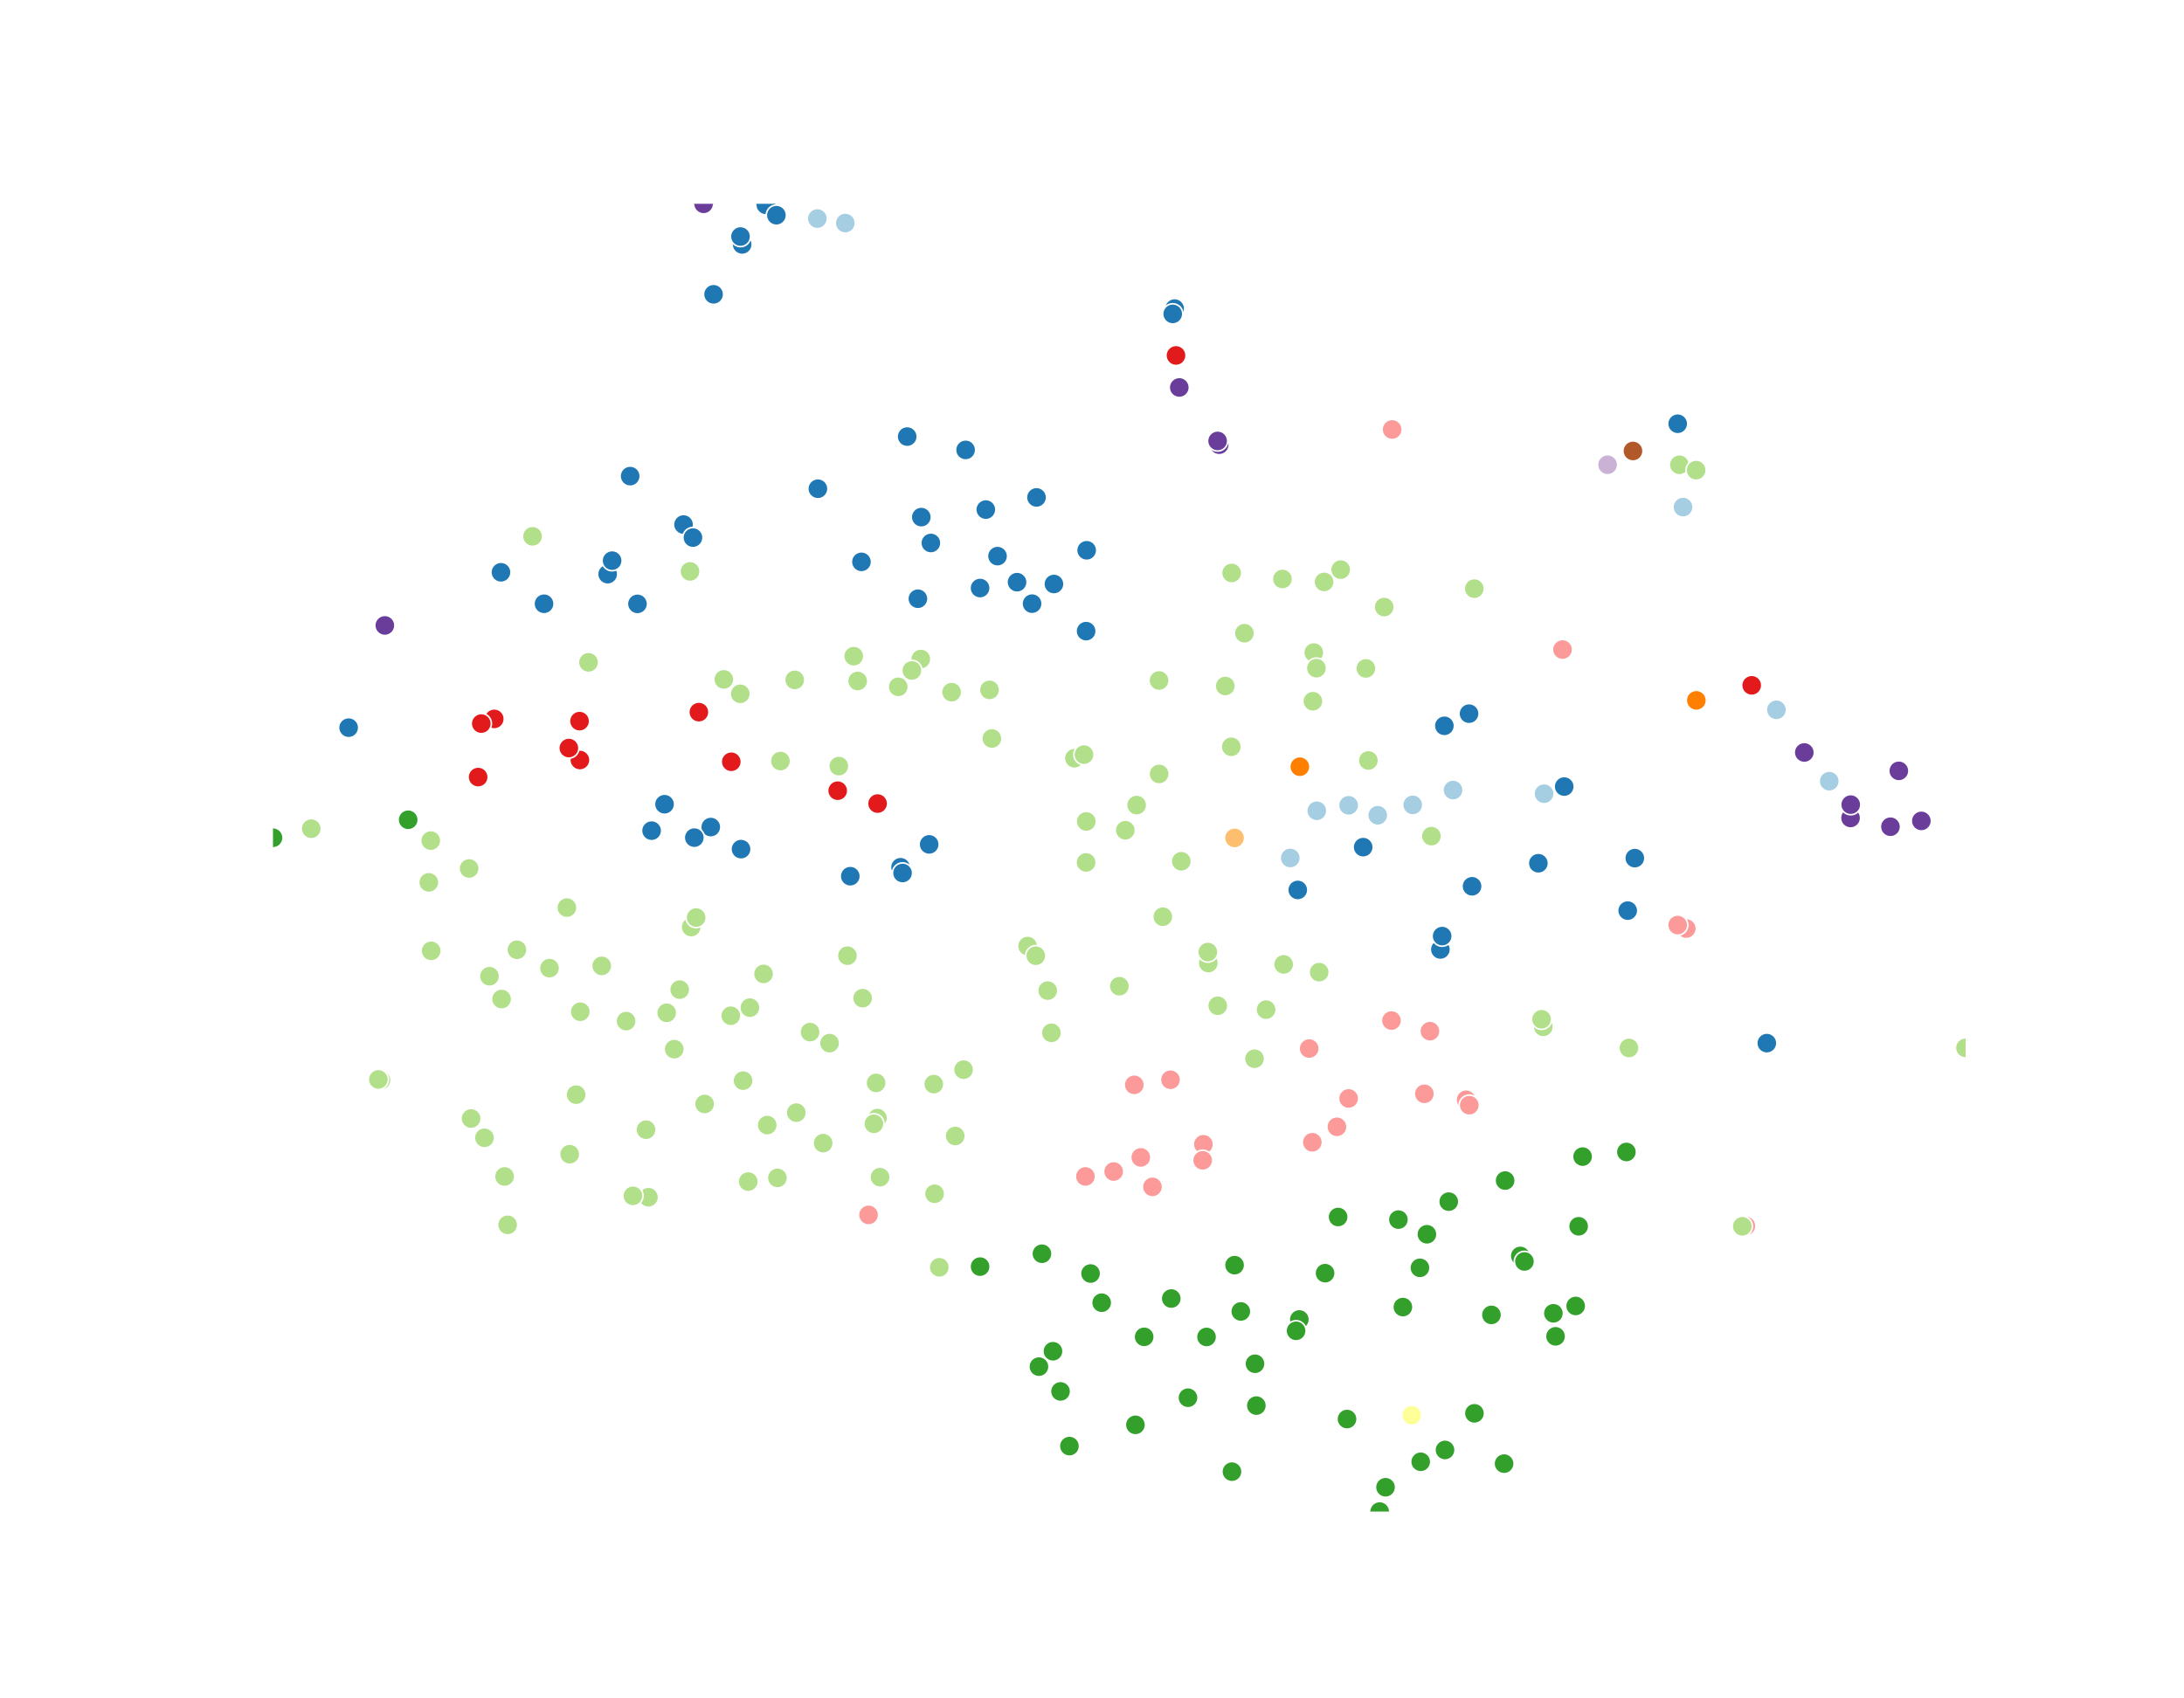 <?xml version="1.0" encoding="utf-8" standalone="no"?>
<!DOCTYPE svg PUBLIC "-//W3C//DTD SVG 1.1//EN"
  "http://www.w3.org/Graphics/SVG/1.1/DTD/svg11.dtd">
<svg xmlns:xlink="http://www.w3.org/1999/xlink" width="648pt" height="504pt" viewBox="0 0 648 504" xmlns="http://www.w3.org/2000/svg" version="1.1">
 <defs>
  <style type="text/css">*{stroke-linejoin: round; stroke-linecap: butt}</style>
 </defs>
 <g id="figure_1">
  <g id="patch_1">
   <path d="M 0 504 
L 648 504 
L 648 0 
L 0 0 
z
" style="fill: #ffffff"/>
  </g>
  <g id="axes_1">
   <g id="PathCollection_1">
    <defs>
     <path id="C0_0_173052b17f" d="M 0 3 
C 0.796 3 1.559 2.684 2.121 2.121 
C 2.684 1.559 3 0.796 3 -0 
C 3 -0.796 2.684 -1.559 2.121 -2.121 
C 1.559 -2.684 0.796 -3 0 -3 
C -0.796 -3 -1.559 -2.684 -2.121 -2.121 
C -2.684 -1.559 -3 -0.796 -3 0 
C -3 0.796 -2.684 1.559 -2.121 2.121 
C -1.559 2.684 -0.796 3 0 3 
z
"/>
    </defs>
    <g clip-path="url(#p9822d8d3c9)">
     <use xlink:href="#C0_0_173052b17f" x="400.143" y="238.973" style="fill: #a6cee3; stroke: #ffffff; stroke-width: 0.48"/>
    </g>
    <g clip-path="url(#p9822d8d3c9)">
     <use xlink:href="#C0_0_173052b17f" x="210.887" y="245.43" style="fill: #1f78b4; stroke: #ffffff; stroke-width: 0.48"/>
    </g>
    <g clip-path="url(#p9822d8d3c9)">
     <use xlink:href="#C0_0_173052b17f" x="390.701" y="240.602" style="fill: #a6cee3; stroke: #ffffff; stroke-width: 0.48"/>
    </g>
    <g clip-path="url(#p9822d8d3c9)">
     <use xlink:href="#C0_0_173052b17f" x="322.253" y="187.289" style="fill: #1f78b4; stroke: #ffffff; stroke-width: 0.48"/>
    </g>
    <g clip-path="url(#p9822d8d3c9)">
     <use xlink:href="#C0_0_173052b17f" x="408.784" y="241.93" style="fill: #a6cee3; stroke: #ffffff; stroke-width: 0.48"/>
    </g>
    <g clip-path="url(#p9822d8d3c9)">
     <use xlink:href="#C0_0_173052b17f" x="206.009" y="248.569" style="fill: #1f78b4; stroke: #ffffff; stroke-width: 0.48"/>
    </g>
    <g clip-path="url(#p9822d8d3c9)">
     <use xlink:href="#C0_0_173052b17f" x="267.197" y="257.361" style="fill: #1f78b4; stroke: #ffffff; stroke-width: 0.48"/>
    </g>
    <g clip-path="url(#p9822d8d3c9)">
     <use xlink:href="#C0_0_173052b17f" x="197.172" y="238.654" style="fill: #1f78b4; stroke: #ffffff; stroke-width: 0.48"/>
    </g>
    <g clip-path="url(#p9822d8d3c9)">
     <use xlink:href="#C0_0_173052b17f" x="363.543" y="203.573" style="fill: #b2df8a; stroke: #ffffff; stroke-width: 0.48"/>
    </g>
    <g clip-path="url(#p9822d8d3c9)">
     <use xlink:href="#C0_0_173052b17f" x="358.512" y="285.789" style="fill: #b2df8a; stroke: #ffffff; stroke-width: 0.48"/>
    </g>
    <g clip-path="url(#p9822d8d3c9)">
     <use xlink:href="#C0_0_173052b17f" x="226.55" y="289.007" style="fill: #b2df8a; stroke: #ffffff; stroke-width: 0.48"/>
    </g>
    <g clip-path="url(#p9822d8d3c9)">
     <use xlink:href="#C0_0_173052b17f" x="437.467" y="419.406" style="fill: #33a02c; stroke: #ffffff; stroke-width: 0.48"/>
    </g>
    <g clip-path="url(#p9822d8d3c9)">
     <use xlink:href="#C0_0_173052b17f" x="204.729" y="169.566" style="fill: #b2df8a; stroke: #ffffff; stroke-width: 0.48"/>
    </g>
    <g clip-path="url(#p9822d8d3c9)">
     <use xlink:href="#C0_0_173052b17f" x="267.789" y="259.064" style="fill: #1f78b4; stroke: #ffffff; stroke-width: 0.48"/>
    </g>
    <g clip-path="url(#p9822d8d3c9)">
     <use xlink:href="#C0_0_173052b17f" x="347.287" y="320.419" style="fill: #fb9a99; stroke: #ffffff; stroke-width: 0.48"/>
    </g>
    <g clip-path="url(#p9822d8d3c9)">
     <use xlink:href="#C0_0_173052b17f" x="222.493" y="299.023" style="fill: #b2df8a; stroke: #ffffff; stroke-width: 0.48"/>
    </g>
    <g clip-path="url(#p9822d8d3c9)">
     <use xlink:href="#C0_0_173052b17f" x="336.549" y="321.929" style="fill: #fb9a99; stroke: #ffffff; stroke-width: 0.48"/>
    </g>
    <g clip-path="url(#p9822d8d3c9)">
     <use xlink:href="#C0_0_173052b17f" x="209.068" y="327.605" style="fill: #b2df8a; stroke: #ffffff; stroke-width: 0.48"/>
    </g>
    <g clip-path="url(#p9822d8d3c9)">
     <use xlink:href="#C0_0_173052b17f" x="404.457" y="251.392" style="fill: #1f78b4; stroke: #ffffff; stroke-width: 0.48"/>
    </g>
    <g clip-path="url(#p9822d8d3c9)">
     <use xlink:href="#C0_0_173052b17f" x="397.022" y="361.149" style="fill: #33a02c; stroke: #ffffff; stroke-width: 0.48"/>
    </g>
    <g clip-path="url(#p9822d8d3c9)">
     <use xlink:href="#C0_0_173052b17f" x="412.853" y="302.853" style="fill: #fb9a99; stroke: #ffffff; stroke-width: 0.48"/>
    </g>
    <g clip-path="url(#p9822d8d3c9)">
     <use xlink:href="#C0_0_173052b17f" x="252.282" y="260.012" style="fill: #1f78b4; stroke: #ffffff; stroke-width: 0.48"/>
    </g>
    <g clip-path="url(#p9822d8d3c9)">
     <use xlink:href="#C0_0_173052b17f" x="260.384" y="238.461" style="fill: #e31a1c; stroke: #ffffff; stroke-width: 0.48"/>
    </g>
    <g clip-path="url(#p9822d8d3c9)">
     <use xlink:href="#C0_0_173052b17f" x="336.886" y="422.822" style="fill: #33a02c; stroke: #ffffff; stroke-width: 0.48"/>
    </g>
    <g clip-path="url(#p9822d8d3c9)">
     <use xlink:href="#C0_0_173052b17f" x="498.278" y="137.926" style="fill: #b2df8a; stroke: #ffffff; stroke-width: 0.48"/>
    </g>
    <g clip-path="url(#p9822d8d3c9)">
     <use xlink:href="#C0_0_173052b17f" x="172.177" y="300.234" style="fill: #b2df8a; stroke: #ffffff; stroke-width: 0.48"/>
    </g>
    <g clip-path="url(#p9822d8d3c9)">
     <use xlink:href="#C0_0_173052b17f" x="347.519" y="385.338" style="fill: #33a02c; stroke: #ffffff; stroke-width: 0.48"/>
    </g>
    <g clip-path="url(#p9822d8d3c9)">
     <use xlink:href="#C0_0_173052b17f" x="205.075" y="275.104" style="fill: #b2df8a; stroke: #ffffff; stroke-width: 0.48"/>
    </g>
    <g clip-path="url(#p9822d8d3c9)">
     <use xlink:href="#C0_0_173052b17f" x="255.953" y="296.206" style="fill: #b2df8a; stroke: #ffffff; stroke-width: 0.48"/>
    </g>
    <g clip-path="url(#p9822d8d3c9)">
     <use xlink:href="#C0_0_173052b17f" x="405.255" y="198.353" style="fill: #b2df8a; stroke: #ffffff; stroke-width: 0.48"/>
    </g>
    <g clip-path="url(#p9822d8d3c9)">
     <use xlink:href="#C0_0_173052b17f" x="365.329" y="221.616" style="fill: #b2df8a; stroke: #ffffff; stroke-width: 0.48"/>
    </g>
    <g clip-path="url(#p9822d8d3c9)">
     <use xlink:href="#C0_0_173052b17f" x="428.552" y="215.384" style="fill: #1f78b4; stroke: #ffffff; stroke-width: 0.48"/>
    </g>
    <g clip-path="url(#p9822d8d3c9)">
     <use xlink:href="#C0_0_173052b17f" x="227.64" y="333.876" style="fill: #b2df8a; stroke: #ffffff; stroke-width: 0.48"/>
    </g>
    <g clip-path="url(#p9822d8d3c9)">
     <use xlink:href="#C0_0_173052b17f" x="442.518" y="390.197" style="fill: #33a02c; stroke: #ffffff; stroke-width: 0.48"/>
    </g>
    <g clip-path="url(#p9822d8d3c9)">
     <use xlink:href="#C0_0_173052b17f" x="361.311" y="298.459" style="fill: #b2df8a; stroke: #ffffff; stroke-width: 0.48"/>
    </g>
    <g clip-path="url(#p9822d8d3c9)">
     <use xlink:href="#C0_0_173052b17f" x="201.668" y="293.673" style="fill: #b2df8a; stroke: #ffffff; stroke-width: 0.48"/>
    </g>
    <g clip-path="url(#p9822d8d3c9)">
     <use xlink:href="#C0_0_173052b17f" x="193.329" y="246.499" style="fill: #1f78b4; stroke: #ffffff; stroke-width: 0.48"/>
    </g>
    <g clip-path="url(#p9822d8d3c9)">
     <use xlink:href="#C0_0_173052b17f" x="366.292" y="248.657" style="fill: #fdbf6f; stroke: #ffffff; stroke-width: 0.48"/>
    </g>
    <g clip-path="url(#p9822d8d3c9)">
     <use xlink:href="#C0_0_173052b17f" x="180.292" y="170.38" style="fill: #1f78b4; stroke: #ffffff; stroke-width: 0.48"/>
    </g>
    <g clip-path="url(#p9822d8d3c9)">
     <use xlink:href="#C0_0_173052b17f" x="200.051" y="311.33" style="fill: #b2df8a; stroke: #ffffff; stroke-width: 0.48"/>
    </g>
    <g clip-path="url(#p9822d8d3c9)">
     <use xlink:href="#C0_0_173052b17f" x="333.88" y="246.377" style="fill: #b2df8a; stroke: #ffffff; stroke-width: 0.48"/>
    </g>
    <g clip-path="url(#p9822d8d3c9)">
     <use xlink:href="#C0_0_173052b17f" x="385.667" y="227.519" style="fill: #ff7f00; stroke: #ffffff; stroke-width: 0.48"/>
    </g>
    <g clip-path="url(#p9822d8d3c9)">
     <use xlink:href="#C0_0_173052b17f" x="248.546" y="234.64" style="fill: #e31a1c; stroke: #ffffff; stroke-width: 0.48"/>
    </g>
    <g clip-path="url(#p9822d8d3c9)">
     <use xlink:href="#C0_0_173052b17f" x="414.913" y="361.919" style="fill: #33a02c; stroke: #ffffff; stroke-width: 0.48"/>
    </g>
    <g clip-path="url(#p9822d8d3c9)">
     <use xlink:href="#C0_0_173052b17f" x="366.301" y="375.438" style="fill: #33a02c; stroke: #ffffff; stroke-width: 0.48"/>
    </g>
    <g clip-path="url(#p9822d8d3c9)">
     <use xlink:href="#C0_0_173052b17f" x="216.828" y="301.42" style="fill: #b2df8a; stroke: #ffffff; stroke-width: 0.48"/>
    </g>
    <g clip-path="url(#p9822d8d3c9)">
     <use xlink:href="#C0_0_173052b17f" x="436.764" y="263.006" style="fill: #1f78b4; stroke: #ffffff; stroke-width: 0.48"/>
    </g>
    <g clip-path="url(#p9822d8d3c9)">
     <use xlink:href="#C0_0_173052b17f" x="357.056" y="339.566" style="fill: #fb9a99; stroke: #ffffff; stroke-width: 0.48"/>
    </g>
    <g clip-path="url(#p9822d8d3c9)">
     <use xlink:href="#C0_0_173052b17f" x="260.335" y="331.789" style="fill: #b2df8a; stroke: #ffffff; stroke-width: 0.48"/>
    </g>
    <g clip-path="url(#p9822d8d3c9)">
     <use xlink:href="#C0_0_173052b17f" x="266.515" y="203.812" style="fill: #b2df8a; stroke: #ffffff; stroke-width: 0.48"/>
    </g>
    <g clip-path="url(#p9822d8d3c9)">
     <use xlink:href="#C0_0_173052b17f" x="322.252" y="255.93" style="fill: #b2df8a; stroke: #ffffff; stroke-width: 0.48"/>
    </g>
    <g clip-path="url(#p9822d8d3c9)">
     <use xlink:href="#C0_0_173052b17f" x="322.416" y="163.297" style="fill: #1f78b4; stroke: #ffffff; stroke-width: 0.48"/>
    </g>
    <g clip-path="url(#p9822d8d3c9)">
     <use xlink:href="#C0_0_173052b17f" x="295.969" y="165.032" style="fill: #1f78b4; stroke: #ffffff; stroke-width: 0.48"/>
    </g>
    <g clip-path="url(#p9822d8d3c9)">
     <use xlink:href="#C0_0_173052b17f" x="389.806" y="193.65" style="fill: #b2df8a; stroke: #ffffff; stroke-width: 0.48"/>
    </g>
    <g clip-path="url(#p9822d8d3c9)">
     <use xlink:href="#C0_0_173052b17f" x="389.369" y="338.966" style="fill: #fb9a99; stroke: #ffffff; stroke-width: 0.48"/>
    </g>
    <g clip-path="url(#p9822d8d3c9)">
     <use xlink:href="#C0_0_173052b17f" x="161.414" y="179.169" style="fill: #1f78b4; stroke: #ffffff; stroke-width: 0.48"/>
    </g>
    <g clip-path="url(#p9822d8d3c9)">
     <use xlink:href="#C0_0_173052b17f" x="189.139" y="179.201" style="fill: #1f78b4; stroke: #ffffff; stroke-width: 0.48"/>
    </g>
    <g clip-path="url(#p9822d8d3c9)">
     <use xlink:href="#C0_0_173052b17f" x="343.913" y="229.661" style="fill: #b2df8a; stroke: #ffffff; stroke-width: 0.48"/>
    </g>
    <g clip-path="url(#p9822d8d3c9)">
     <use xlink:href="#C0_0_173052b17f" x="312.702" y="173.306" style="fill: #1f78b4; stroke: #ffffff; stroke-width: 0.48"/>
    </g>
    <g clip-path="url(#p9822d8d3c9)">
     <use xlink:href="#C0_0_173052b17f" x="497.778" y="125.748" style="fill: #1f78b4; stroke: #ffffff; stroke-width: 0.48"/>
    </g>
    <g clip-path="url(#p9822d8d3c9)">
     <use xlink:href="#C0_0_173052b17f" x="456.442" y="256.169" style="fill: #1f78b4; stroke: #ffffff; stroke-width: 0.48"/>
    </g>
    <g clip-path="url(#p9822d8d3c9)">
     <use xlink:href="#C0_0_173052b17f" x="168.19" y="269.329" style="fill: #b2df8a; stroke: #ffffff; stroke-width: 0.48"/>
    </g>
    <g clip-path="url(#p9822d8d3c9)">
     <use xlink:href="#C0_0_173052b17f" x="240.347" y="306.277" style="fill: #b2df8a; stroke: #ffffff; stroke-width: 0.48"/>
    </g>
    <g clip-path="url(#p9822d8d3c9)">
     <use xlink:href="#C0_0_173052b17f" x="358.371" y="282.522" style="fill: #b2df8a; stroke: #ffffff; stroke-width: 0.48"/>
    </g>
    <g clip-path="url(#p9822d8d3c9)">
     <use xlink:href="#C0_0_173052b17f" x="476.977" y="137.914" style="fill: #cab2d6; stroke: #ffffff; stroke-width: 0.48"/>
    </g>
    <g clip-path="url(#p9822d8d3c9)">
     <use xlink:href="#C0_0_173052b17f" x="191.677" y="335.236" style="fill: #b2df8a; stroke: #ffffff; stroke-width: 0.48"/>
    </g>
    <g clip-path="url(#p9822d8d3c9)">
     <use xlink:href="#C0_0_173052b17f" x="457.898" y="304.71" style="fill: #b2df8a; stroke: #ffffff; stroke-width: 0.48"/>
    </g>
    <g clip-path="url(#p9822d8d3c9)">
     <use xlink:href="#C0_0_173052b17f" x="216.973" y="226.054" style="fill: #e31a1c; stroke: #ffffff; stroke-width: 0.48"/>
    </g>
    <g clip-path="url(#p9822d8d3c9)">
     <use xlink:href="#C0_0_173052b17f" x="158.01" y="159.16" style="fill: #b2df8a; stroke: #ffffff; stroke-width: 0.48"/>
    </g>
    <g clip-path="url(#p9822d8d3c9)">
     <use xlink:href="#C0_0_173052b17f" x="392.864" y="172.687" style="fill: #b2df8a; stroke: #ffffff; stroke-width: 0.48"/>
    </g>
    <g clip-path="url(#p9822d8d3c9)">
     <use xlink:href="#C0_0_173052b17f" x="148.82" y="296.467" style="fill: #b2df8a; stroke: #ffffff; stroke-width: 0.48"/>
    </g>
    <g clip-path="url(#p9822d8d3c9)">
     <use xlink:href="#C0_0_173052b17f" x="406.005" y="225.67" style="fill: #b2df8a; stroke: #ffffff; stroke-width: 0.48"/>
    </g>
    <g clip-path="url(#p9822d8d3c9)">
     <use xlink:href="#C0_0_173052b17f" x="469.564" y="343.222" style="fill: #33a02c; stroke: #ffffff; stroke-width: 0.48"/>
    </g>
    <g clip-path="url(#p9822d8d3c9)">
     <use xlink:href="#C0_0_173052b17f" x="273.203" y="195.565" style="fill: #b2df8a; stroke: #ffffff; stroke-width: 0.48"/>
    </g>
    <g clip-path="url(#p9822d8d3c9)">
     <use xlink:href="#C0_0_173052b17f" x="113.048" y="320.523" style="fill: #b2df8a; stroke: #ffffff; stroke-width: 0.48"/>
    </g>
    <g clip-path="url(#p9822d8d3c9)">
     <use xlink:href="#C0_0_173052b17f" x="372.218" y="314.173" style="fill: #b2df8a; stroke: #ffffff; stroke-width: 0.48"/>
    </g>
    <g clip-path="url(#p9822d8d3c9)">
     <use xlink:href="#C0_0_173052b17f" x="170.939" y="324.841" style="fill: #b2df8a; stroke: #ffffff; stroke-width: 0.48"/>
    </g>
    <g clip-path="url(#p9822d8d3c9)">
     <use xlink:href="#C0_0_173052b17f" x="259.943" y="321.349" style="fill: #b2df8a; stroke: #ffffff; stroke-width: 0.48"/>
    </g>
    <g clip-path="url(#p9822d8d3c9)">
     <use xlink:href="#C0_0_173052b17f" x="277.062" y="321.714" style="fill: #b2df8a; stroke: #ffffff; stroke-width: 0.48"/>
    </g>
    <g clip-path="url(#p9822d8d3c9)">
     <use xlink:href="#C0_0_173052b17f" x="202.807" y="155.656" style="fill: #1f78b4; stroke: #ffffff; stroke-width: 0.48"/>
    </g>
    <g clip-path="url(#p9822d8d3c9)">
     <use xlink:href="#C0_0_173052b17f" x="369.229" y="187.907" style="fill: #b2df8a; stroke: #ffffff; stroke-width: 0.48"/>
    </g>
    <g clip-path="url(#p9822d8d3c9)">
     <use xlink:href="#C0_0_173052b17f" x="482.559" y="341.852" style="fill: #33a02c; stroke: #ffffff; stroke-width: 0.48"/>
    </g>
    <g clip-path="url(#p9822d8d3c9)">
     <use xlink:href="#C0_0_173052b17f" x="382.826" y="254.606" style="fill: #a6cee3; stroke: #ffffff; stroke-width: 0.48"/>
    </g>
    <g clip-path="url(#p9822d8d3c9)">
     <use xlink:href="#C0_0_173052b17f" x="244.229" y="339.228" style="fill: #b2df8a; stroke: #ffffff; stroke-width: 0.48"/>
    </g>
    <g clip-path="url(#p9822d8d3c9)">
     <use xlink:href="#C0_0_173052b17f" x="197.808" y="300.549" style="fill: #b2df8a; stroke: #ffffff; stroke-width: 0.48"/>
    </g>
    <g clip-path="url(#p9822d8d3c9)">
     <use xlink:href="#C0_0_173052b17f" x="314.663" y="412.903" style="fill: #33a02c; stroke: #ffffff; stroke-width: 0.48"/>
    </g>
    <g clip-path="url(#p9822d8d3c9)">
     <use xlink:href="#C0_0_173052b17f" x="485.054" y="254.651" style="fill: #1f78b4; stroke: #ffffff; stroke-width: 0.48"/>
    </g>
    <g clip-path="url(#p9822d8d3c9)">
     <use xlink:href="#C0_0_173052b17f" x="246.131" y="309.55" style="fill: #b2df8a; stroke: #ffffff; stroke-width: 0.48"/>
    </g>
    <g clip-path="url(#p9822d8d3c9)">
     <use xlink:href="#C0_0_173052b17f" x="427.366" y="281.754" style="fill: #1f78b4; stroke: #ffffff; stroke-width: 0.48"/>
    </g>
    <g clip-path="url(#p9822d8d3c9)">
     <use xlink:href="#C0_0_173052b17f" x="275.685" y="250.571" style="fill: #1f78b4; stroke: #ffffff; stroke-width: 0.48"/>
    </g>
    <g clip-path="url(#p9822d8d3c9)">
     <use xlink:href="#C0_0_173052b17f" x="457.391" y="302.47" style="fill: #b2df8a; stroke: #ffffff; stroke-width: 0.48"/>
    </g>
    <g clip-path="url(#p9822d8d3c9)">
     <use xlink:href="#C0_0_173052b17f" x="205.601" y="159.528" style="fill: #1f78b4; stroke: #ffffff; stroke-width: 0.48"/>
    </g>
    <g clip-path="url(#p9822d8d3c9)">
     <use xlink:href="#C0_0_173052b17f" x="310.86" y="293.962" style="fill: #b2df8a; stroke: #ffffff; stroke-width: 0.48"/>
    </g>
    <g clip-path="url(#p9822d8d3c9)">
     <use xlink:href="#C0_0_173052b17f" x="273.354" y="153.454" style="fill: #1f78b4; stroke: #ffffff; stroke-width: 0.48"/>
    </g>
    <g clip-path="url(#p9822d8d3c9)">
     <use xlink:href="#C0_0_173052b17f" x="463.605" y="192.756" style="fill: #fb9a99; stroke: #ffffff; stroke-width: 0.48"/>
    </g>
    <g clip-path="url(#p9822d8d3c9)">
     <use xlink:href="#C0_0_173052b17f" x="214.767" y="201.616" style="fill: #b2df8a; stroke: #ffffff; stroke-width: 0.48"/>
    </g>
    <g clip-path="url(#p9822d8d3c9)">
     <use xlink:href="#C0_0_173052b17f" x="322.05" y="349.113" style="fill: #fb9a99; stroke: #ffffff; stroke-width: 0.48"/>
    </g>
    <g clip-path="url(#p9822d8d3c9)">
     <use xlink:href="#C0_0_173052b17f" x="81" y="248.602" style="fill: #33a02c; stroke: #ffffff; stroke-width: 0.48"/>
    </g>
    <g clip-path="url(#p9822d8d3c9)">
     <use xlink:href="#C0_0_173052b17f" x="290.791" y="174.502" style="fill: #1f78b4; stroke: #ffffff; stroke-width: 0.48"/>
    </g>
    <g clip-path="url(#p9822d8d3c9)">
     <use xlink:href="#C0_0_173052b17f" x="423.368" y="366.271" style="fill: #33a02c; stroke: #ffffff; stroke-width: 0.48"/>
    </g>
    <g clip-path="url(#p9822d8d3c9)">
     <use xlink:href="#C0_0_173052b17f" x="312.417" y="400.981" style="fill: #33a02c; stroke: #ffffff; stroke-width: 0.48"/>
    </g>
    <g clip-path="url(#p9822d8d3c9)">
     <use xlink:href="#C0_0_173052b17f" x="306.219" y="179.134" style="fill: #1f78b4; stroke: #ffffff; stroke-width: 0.48"/>
    </g>
    <g clip-path="url(#p9822d8d3c9)">
     <use xlink:href="#C0_0_173052b17f" x="372.364" y="404.697" style="fill: #33a02c; stroke: #ffffff; stroke-width: 0.48"/>
    </g>
    <g clip-path="url(#p9822d8d3c9)">
     <use xlink:href="#C0_0_173052b17f" x="431.126" y="234.457" style="fill: #a6cee3; stroke: #ffffff; stroke-width: 0.48"/>
    </g>
    <g clip-path="url(#p9822d8d3c9)">
     <use xlink:href="#C0_0_173052b17f" x="549.064" y="242.732" style="fill: #6a3d9a; stroke: #ffffff; stroke-width: 0.48"/>
    </g>
    <g clip-path="url(#p9822d8d3c9)">
     <use xlink:href="#C0_0_173052b17f" x="292.492" y="151.219" style="fill: #1f78b4; stroke: #ffffff; stroke-width: 0.48"/>
    </g>
    <g clip-path="url(#p9822d8d3c9)">
     <use xlink:href="#C0_0_173052b17f" x="446.267" y="434.334" style="fill: #33a02c; stroke: #ffffff; stroke-width: 0.48"/>
    </g>
    <g clip-path="url(#p9822d8d3c9)">
     <use xlink:href="#C0_0_173052b17f" x="375.651" y="299.615" style="fill: #b2df8a; stroke: #ffffff; stroke-width: 0.48"/>
    </g>
    <g clip-path="url(#p9822d8d3c9)">
     <use xlink:href="#C0_0_173052b17f" x="435.873" y="211.781" style="fill: #1f78b4; stroke: #ffffff; stroke-width: 0.48"/>
    </g>
    <g clip-path="url(#p9822d8d3c9)">
     <use xlink:href="#C0_0_173052b17f" x="352.478" y="414.771" style="fill: #33a02c; stroke: #ffffff; stroke-width: 0.48"/>
    </g>
    <g clip-path="url(#p9822d8d3c9)">
     <use xlink:href="#C0_0_173052b17f" x="393.158" y="377.813" style="fill: #33a02c; stroke: #ffffff; stroke-width: 0.48"/>
    </g>
    <g clip-path="url(#p9822d8d3c9)">
     <use xlink:href="#C0_0_173052b17f" x="421.297" y="376.228" style="fill: #33a02c; stroke: #ffffff; stroke-width: 0.48"/>
    </g>
    <g clip-path="url(#p9822d8d3c9)">
     <use xlink:href="#C0_0_173052b17f" x="236.27" y="330.174" style="fill: #b2df8a; stroke: #ffffff; stroke-width: 0.48"/>
    </g>
    <g clip-path="url(#p9822d8d3c9)">
     <use xlink:href="#C0_0_173052b17f" x="208.758" y="60.48" style="fill: #6a3d9a; stroke: #ffffff; stroke-width: 0.48"/>
    </g>
    <g clip-path="url(#p9822d8d3c9)">
     <use xlink:href="#C0_0_173052b17f" x="304.898" y="280.744" style="fill: #b2df8a; stroke: #ffffff; stroke-width: 0.48"/>
    </g>
    <g clip-path="url(#p9822d8d3c9)">
     <use xlink:href="#C0_0_173052b17f" x="318.781" y="225.008" style="fill: #b2df8a; stroke: #ffffff; stroke-width: 0.48"/>
    </g>
    <g clip-path="url(#p9822d8d3c9)">
     <use xlink:href="#C0_0_173052b17f" x="251.437" y="283.6" style="fill: #b2df8a; stroke: #ffffff; stroke-width: 0.48"/>
    </g>
    <g clip-path="url(#p9822d8d3c9)">
     <use xlink:href="#C0_0_173052b17f" x="283.418" y="337.105" style="fill: #b2df8a; stroke: #ffffff; stroke-width: 0.48"/>
    </g>
    <g clip-path="url(#p9822d8d3c9)">
     <use xlink:href="#C0_0_173052b17f" x="307.325" y="283.607" style="fill: #b2df8a; stroke: #ffffff; stroke-width: 0.48"/>
    </g>
    <g clip-path="url(#p9822d8d3c9)">
     <use xlink:href="#C0_0_173052b17f" x="357.982" y="396.743" style="fill: #33a02c; stroke: #ffffff; stroke-width: 0.48"/>
    </g>
    <g clip-path="url(#p9822d8d3c9)">
     <use xlink:href="#C0_0_173052b17f" x="419.16" y="238.845" style="fill: #a6cee3; stroke: #ffffff; stroke-width: 0.48"/>
    </g>
    <g clip-path="url(#p9822d8d3c9)">
     <use xlink:href="#C0_0_173052b17f" x="388.437" y="311.156" style="fill: #fb9a99; stroke: #ffffff; stroke-width: 0.48"/>
    </g>
    <g clip-path="url(#p9822d8d3c9)">
     <use xlink:href="#C0_0_173052b17f" x="345.014" y="272.034" style="fill: #b2df8a; stroke: #ffffff; stroke-width: 0.48"/>
    </g>
    <g clip-path="url(#p9822d8d3c9)">
     <use xlink:href="#C0_0_173052b17f" x="259.293" y="333.489" style="fill: #b2df8a; stroke: #ffffff; stroke-width: 0.48"/>
    </g>
    <g clip-path="url(#p9822d8d3c9)">
     <use xlink:href="#C0_0_173052b17f" x="185.763" y="303.017" style="fill: #b2df8a; stroke: #ffffff; stroke-width: 0.48"/>
    </g>
    <g clip-path="url(#p9822d8d3c9)">
     <use xlink:href="#C0_0_173052b17f" x="230.671" y="349.54" style="fill: #b2df8a; stroke: #ffffff; stroke-width: 0.48"/>
    </g>
    <g clip-path="url(#p9822d8d3c9)">
     <use xlink:href="#C0_0_173052b17f" x="277.296" y="354.255" style="fill: #b2df8a; stroke: #ffffff; stroke-width: 0.48"/>
    </g>
    <g clip-path="url(#p9822d8d3c9)">
     <use xlink:href="#C0_0_173052b17f" x="301.76" y="172.76" style="fill: #1f78b4; stroke: #ffffff; stroke-width: 0.48"/>
    </g>
    <g clip-path="url(#p9822d8d3c9)">
     <use xlink:href="#C0_0_173052b17f" x="482.946" y="270.227" style="fill: #1f78b4; stroke: #ffffff; stroke-width: 0.48"/>
    </g>
    <g clip-path="url(#p9822d8d3c9)">
     <use xlink:href="#C0_0_173052b17f" x="276.192" y="161.129" style="fill: #1f78b4; stroke: #ffffff; stroke-width: 0.48"/>
    </g>
    <g clip-path="url(#p9822d8d3c9)">
     <use xlink:href="#C0_0_173052b17f" x="435.007" y="326.359" style="fill: #fb9a99; stroke: #ffffff; stroke-width: 0.48"/>
    </g>
    <g clip-path="url(#p9822d8d3c9)">
     <use xlink:href="#C0_0_173052b17f" x="389.543" y="208.089" style="fill: #b2df8a; stroke: #ffffff; stroke-width: 0.48"/>
    </g>
    <g clip-path="url(#p9822d8d3c9)">
     <use xlink:href="#C0_0_173052b17f" x="278.691" y="376.069" style="fill: #b2df8a; stroke: #ffffff; stroke-width: 0.48"/>
    </g>
    <g clip-path="url(#p9822d8d3c9)">
     <use xlink:href="#C0_0_173052b17f" x="418.862" y="419.969" style="fill: #ffff99; stroke: #ffffff; stroke-width: 0.48"/>
    </g>
    <g clip-path="url(#p9822d8d3c9)">
     <use xlink:href="#C0_0_173052b17f" x="153.374" y="281.842" style="fill: #b2df8a; stroke: #ffffff; stroke-width: 0.48"/>
    </g>
    <g clip-path="url(#p9822d8d3c9)">
     <use xlink:href="#C0_0_173052b17f" x="484.506" y="133.825" style="fill: #b15928; stroke: #ffffff; stroke-width: 0.48"/>
    </g>
    <g clip-path="url(#p9822d8d3c9)">
     <use xlink:href="#C0_0_173052b17f" x="380.871" y="286.188" style="fill: #b2df8a; stroke: #ffffff; stroke-width: 0.48"/>
    </g>
    <g clip-path="url(#p9822d8d3c9)">
     <use xlink:href="#C0_0_173052b17f" x="583.2" y="310.804" style="fill: #1f78b4; stroke: #ffffff; stroke-width: 0.48"/>
    </g>
    <g clip-path="url(#p9822d8d3c9)">
     <use xlink:href="#C0_0_173052b17f" x="146.649" y="213.335" style="fill: #e31a1c; stroke: #ffffff; stroke-width: 0.48"/>
    </g>
    <g clip-path="url(#p9822d8d3c9)">
     <use xlink:href="#C0_0_173052b17f" x="421.53" y="433.786" style="fill: #33a02c; stroke: #ffffff; stroke-width: 0.48"/>
    </g>
    <g clip-path="url(#p9822d8d3c9)">
     <use xlink:href="#C0_0_173052b17f" x="174.609" y="196.551" style="fill: #b2df8a; stroke: #ffffff; stroke-width: 0.48"/>
    </g>
    <g clip-path="url(#p9822d8d3c9)">
     <use xlink:href="#C0_0_173052b17f" x="356.836" y="344.323" style="fill: #fb9a99; stroke: #ffffff; stroke-width: 0.48"/>
    </g>
    <g clip-path="url(#p9822d8d3c9)">
     <use xlink:href="#C0_0_173052b17f" x="317.304" y="429.133" style="fill: #33a02c; stroke: #ffffff; stroke-width: 0.48"/>
    </g>
    <g clip-path="url(#p9822d8d3c9)">
     <use xlink:href="#C0_0_173052b17f" x="171.951" y="213.996" style="fill: #e31a1c; stroke: #ffffff; stroke-width: 0.48"/>
    </g>
    <g clip-path="url(#p9822d8d3c9)">
     <use xlink:href="#C0_0_173052b17f" x="253.307" y="194.718" style="fill: #b2df8a; stroke: #ffffff; stroke-width: 0.48"/>
    </g>
    <g clip-path="url(#p9822d8d3c9)">
     <use xlink:href="#C0_0_173052b17f" x="254.481" y="202.085" style="fill: #b2df8a; stroke: #ffffff; stroke-width: 0.48"/>
    </g>
    <g clip-path="url(#p9822d8d3c9)">
     <use xlink:href="#C0_0_173052b17f" x="338.478" y="343.463" style="fill: #fb9a99; stroke: #ffffff; stroke-width: 0.48"/>
    </g>
    <g clip-path="url(#p9822d8d3c9)">
     <use xlink:href="#C0_0_173052b17f" x="307.536" y="147.607" style="fill: #1f78b4; stroke: #ffffff; stroke-width: 0.48"/>
    </g>
    <g clip-path="url(#p9822d8d3c9)">
     <use xlink:href="#C0_0_173052b17f" x="341.933" y="352.199" style="fill: #fb9a99; stroke: #ffffff; stroke-width: 0.48"/>
    </g>
    <g clip-path="url(#p9822d8d3c9)">
     <use xlink:href="#C0_0_173052b17f" x="308.254" y="405.55" style="fill: #33a02c; stroke: #ffffff; stroke-width: 0.48"/>
    </g>
    <g clip-path="url(#p9822d8d3c9)">
     <use xlink:href="#C0_0_173052b17f" x="114.184" y="185.596" style="fill: #6a3d9a; stroke: #ffffff; stroke-width: 0.48"/>
    </g>
    <g clip-path="url(#p9822d8d3c9)">
     <use xlink:href="#C0_0_173052b17f" x="92.344" y="245.913" style="fill: #b2df8a; stroke: #ffffff; stroke-width: 0.48"/>
    </g>
    <g clip-path="url(#p9822d8d3c9)">
     <use xlink:href="#C0_0_173052b17f" x="422.615" y="324.585" style="fill: #fb9a99; stroke: #ffffff; stroke-width: 0.48"/>
    </g>
    <g clip-path="url(#p9822d8d3c9)">
     <use xlink:href="#C0_0_173052b17f" x="219.638" y="205.891" style="fill: #b2df8a; stroke: #ffffff; stroke-width: 0.48"/>
    </g>
    <g clip-path="url(#p9822d8d3c9)">
     <use xlink:href="#C0_0_173052b17f" x="518.002" y="363.813" style="fill: #fb9a99; stroke: #ffffff; stroke-width: 0.48"/>
    </g>
    <g clip-path="url(#p9822d8d3c9)">
     <use xlink:href="#C0_0_173052b17f" x="410.703" y="180.147" style="fill: #b2df8a; stroke: #ffffff; stroke-width: 0.48"/>
    </g>
    <g clip-path="url(#p9822d8d3c9)">
     <use xlink:href="#C0_0_173052b17f" x="282.343" y="205.405" style="fill: #b2df8a; stroke: #ffffff; stroke-width: 0.48"/>
    </g>
    <g clip-path="url(#p9822d8d3c9)">
     <use xlink:href="#C0_0_173052b17f" x="429.847" y="356.585" style="fill: #33a02c; stroke: #ffffff; stroke-width: 0.48"/>
    </g>
    <g clip-path="url(#p9822d8d3c9)">
     <use xlink:href="#C0_0_173052b17f" x="332.114" y="292.656" style="fill: #b2df8a; stroke: #ffffff; stroke-width: 0.48"/>
    </g>
    <g clip-path="url(#p9822d8d3c9)">
     <use xlink:href="#C0_0_173052b17f" x="542.744" y="231.817" style="fill: #a6cee3; stroke: #ffffff; stroke-width: 0.48"/>
    </g>
    <g clip-path="url(#p9822d8d3c9)">
     <use xlink:href="#C0_0_173052b17f" x="535.341" y="223.299" style="fill: #6a3d9a; stroke: #ffffff; stroke-width: 0.48"/>
    </g>
    <g clip-path="url(#p9822d8d3c9)">
     <use xlink:href="#C0_0_173052b17f" x="322.302" y="243.77" style="fill: #b2df8a; stroke: #ffffff; stroke-width: 0.48"/>
    </g>
    <g clip-path="url(#p9822d8d3c9)">
     <use xlink:href="#C0_0_173052b17f" x="350.495" y="255.582" style="fill: #b2df8a; stroke: #ffffff; stroke-width: 0.48"/>
    </g>
    <g clip-path="url(#p9822d8d3c9)">
     <use xlink:href="#C0_0_173052b17f" x="458.13" y="235.533" style="fill: #a6cee3; stroke: #ffffff; stroke-width: 0.48"/>
    </g>
    <g clip-path="url(#p9822d8d3c9)">
     <use xlink:href="#C0_0_173052b17f" x="309.146" y="372.047" style="fill: #33a02c; stroke: #ffffff; stroke-width: 0.48"/>
    </g>
    <g clip-path="url(#p9822d8d3c9)">
     <use xlink:href="#C0_0_173052b17f" x="220.199" y="72.527" style="fill: #1f78b4; stroke: #ffffff; stroke-width: 0.48"/>
    </g>
    <g clip-path="url(#p9822d8d3c9)">
     <use xlink:href="#C0_0_173052b17f" x="290.794" y="375.869" style="fill: #33a02c; stroke: #ffffff; stroke-width: 0.48"/>
    </g>
    <g clip-path="url(#p9822d8d3c9)">
     <use xlink:href="#C0_0_173052b17f" x="207.358" y="211.329" style="fill: #e31a1c; stroke: #ffffff; stroke-width: 0.48"/>
    </g>
    <g clip-path="url(#p9822d8d3c9)">
     <use xlink:href="#C0_0_173052b17f" x="220.474" y="320.684" style="fill: #b2df8a; stroke: #ffffff; stroke-width: 0.48"/>
    </g>
    <g clip-path="url(#p9822d8d3c9)">
     <use xlink:href="#C0_0_173052b17f" x="435.942" y="327.964" style="fill: #fb9a99; stroke: #ffffff; stroke-width: 0.48"/>
    </g>
    <g clip-path="url(#p9822d8d3c9)">
     <use xlink:href="#C0_0_173052b17f" x="563.39" y="228.753" style="fill: #6a3d9a; stroke: #ffffff; stroke-width: 0.48"/>
    </g>
    <g clip-path="url(#p9822d8d3c9)">
     <use xlink:href="#C0_0_173052b17f" x="468.387" y="363.903" style="fill: #33a02c; stroke: #ffffff; stroke-width: 0.48"/>
    </g>
    <g clip-path="url(#p9822d8d3c9)">
     <use xlink:href="#C0_0_173052b17f" x="181.616" y="166.372" style="fill: #1f78b4; stroke: #ffffff; stroke-width: 0.48"/>
    </g>
    <g clip-path="url(#p9822d8d3c9)">
     <use xlink:href="#C0_0_173052b17f" x="464.105" y="233.416" style="fill: #1f78b4; stroke: #ffffff; stroke-width: 0.48"/>
    </g>
    <g clip-path="url(#p9822d8d3c9)">
     <use xlink:href="#C0_0_173052b17f" x="337.244" y="238.912" style="fill: #b2df8a; stroke: #ffffff; stroke-width: 0.48"/>
    </g>
    <g clip-path="url(#p9822d8d3c9)">
     <use xlink:href="#C0_0_173052b17f" x="163.033" y="287.299" style="fill: #b2df8a; stroke: #ffffff; stroke-width: 0.48"/>
    </g>
    <g clip-path="url(#p9822d8d3c9)">
     <use xlink:href="#C0_0_173052b17f" x="524.22" y="309.55" style="fill: #1f78b4; stroke: #ffffff; stroke-width: 0.48"/>
    </g>
    <g clip-path="url(#p9822d8d3c9)">
     <use xlink:href="#C0_0_173052b17f" x="270.548" y="198.952" style="fill: #b2df8a; stroke: #ffffff; stroke-width: 0.48"/>
    </g>
    <g clip-path="url(#p9822d8d3c9)">
     <use xlink:href="#C0_0_173052b17f" x="390.588" y="198.276" style="fill: #b2df8a; stroke: #ffffff; stroke-width: 0.48"/>
    </g>
    <g clip-path="url(#p9822d8d3c9)">
     <use xlink:href="#C0_0_173052b17f" x="293.594" y="204.723" style="fill: #b2df8a; stroke: #ffffff; stroke-width: 0.48"/>
    </g>
    <g clip-path="url(#p9822d8d3c9)">
     <use xlink:href="#C0_0_173052b17f" x="127.929" y="282.164" style="fill: #b2df8a; stroke: #ffffff; stroke-width: 0.48"/>
    </g>
    <g clip-path="url(#p9822d8d3c9)">
     <use xlink:href="#C0_0_173052b17f" x="227.22" y="60.771" style="fill: #1f78b4; stroke: #ffffff; stroke-width: 0.48"/>
    </g>
    <g clip-path="url(#p9822d8d3c9)">
     <use xlink:href="#C0_0_173052b17f" x="323.572" y="377.921" style="fill: #33a02c; stroke: #ffffff; stroke-width: 0.48"/>
    </g>
    <g clip-path="url(#p9822d8d3c9)">
     <use xlink:href="#C0_0_173052b17f" x="127.225" y="261.838" style="fill: #b2df8a; stroke: #ffffff; stroke-width: 0.48"/>
    </g>
    <g clip-path="url(#p9822d8d3c9)">
     <use xlink:href="#C0_0_173052b17f" x="368.153" y="389.172" style="fill: #33a02c; stroke: #ffffff; stroke-width: 0.48"/>
    </g>
    <g clip-path="url(#p9822d8d3c9)">
     <use xlink:href="#C0_0_173052b17f" x="172.057" y="225.534" style="fill: #e31a1c; stroke: #ffffff; stroke-width: 0.48"/>
    </g>
    <g clip-path="url(#p9822d8d3c9)">
     <use xlink:href="#C0_0_173052b17f" x="380.507" y="171.818" style="fill: #b2df8a; stroke: #ffffff; stroke-width: 0.48"/>
    </g>
    <g clip-path="url(#p9822d8d3c9)">
     <use xlink:href="#C0_0_173052b17f" x="242.511" y="64.856" style="fill: #a6cee3; stroke: #ffffff; stroke-width: 0.48"/>
    </g>
    <g clip-path="url(#p9822d8d3c9)">
     <use xlink:href="#C0_0_173052b17f" x="149.717" y="349.118" style="fill: #b2df8a; stroke: #ffffff; stroke-width: 0.48"/>
    </g>
    <g clip-path="url(#p9822d8d3c9)">
     <use xlink:href="#C0_0_173052b17f" x="206.547" y="272.28" style="fill: #b2df8a; stroke: #ffffff; stroke-width: 0.48"/>
    </g>
    <g clip-path="url(#p9822d8d3c9)">
     <use xlink:href="#C0_0_173052b17f" x="261.105" y="349.331" style="fill: #b2df8a; stroke: #ffffff; stroke-width: 0.48"/>
    </g>
    <g clip-path="url(#p9822d8d3c9)">
     <use xlink:href="#C0_0_173052b17f" x="141.865" y="230.599" style="fill: #e31a1c; stroke: #ffffff; stroke-width: 0.48"/>
    </g>
    <g clip-path="url(#p9822d8d3c9)">
     <use xlink:href="#C0_0_173052b17f" x="330.429" y="347.652" style="fill: #fb9a99; stroke: #ffffff; stroke-width: 0.48"/>
    </g>
    <g clip-path="url(#p9822d8d3c9)">
     <use xlink:href="#C0_0_173052b17f" x="428.736" y="430.278" style="fill: #33a02c; stroke: #ffffff; stroke-width: 0.48"/>
    </g>
    <g clip-path="url(#p9822d8d3c9)">
     <use xlink:href="#C0_0_173052b17f" x="321.625" y="223.931" style="fill: #b2df8a; stroke: #ffffff; stroke-width: 0.48"/>
    </g>
    <g clip-path="url(#p9822d8d3c9)">
     <use xlink:href="#C0_0_173052b17f" x="248.883" y="227.345" style="fill: #b2df8a; stroke: #ffffff; stroke-width: 0.48"/>
    </g>
    <g clip-path="url(#p9822d8d3c9)">
     <use xlink:href="#C0_0_173052b17f" x="411.091" y="441.344" style="fill: #33a02c; stroke: #ffffff; stroke-width: 0.48"/>
    </g>
    <g clip-path="url(#p9822d8d3c9)">
     <use xlink:href="#C0_0_173052b17f" x="127.808" y="249.453" style="fill: #b2df8a; stroke: #ffffff; stroke-width: 0.48"/>
    </g>
    <g clip-path="url(#p9822d8d3c9)">
     <use xlink:href="#C0_0_173052b17f" x="397.787" y="169.038" style="fill: #b2df8a; stroke: #ffffff; stroke-width: 0.48"/>
    </g>
    <g clip-path="url(#p9822d8d3c9)">
     <use xlink:href="#C0_0_173052b17f" x="500.327" y="275.543" style="fill: #fb9a99; stroke: #ffffff; stroke-width: 0.48"/>
    </g>
    <g clip-path="url(#p9822d8d3c9)">
     <use xlink:href="#C0_0_173052b17f" x="326.869" y="386.581" style="fill: #33a02c; stroke: #ffffff; stroke-width: 0.48"/>
    </g>
    <g clip-path="url(#p9822d8d3c9)">
     <use xlink:href="#C0_0_173052b17f" x="400.143" y="325.963" style="fill: #fb9a99; stroke: #ffffff; stroke-width: 0.48"/>
    </g>
    <g clip-path="url(#p9822d8d3c9)">
     <use xlink:href="#C0_0_173052b17f" x="348.512" y="91.577" style="fill: #1f78b4; stroke: #ffffff; stroke-width: 0.48"/>
    </g>
    <g clip-path="url(#p9822d8d3c9)">
     <use xlink:href="#C0_0_173052b17f" x="343.894" y="201.934" style="fill: #b2df8a; stroke: #ffffff; stroke-width: 0.48"/>
    </g>
    <g clip-path="url(#p9822d8d3c9)">
     <use xlink:href="#C0_0_173052b17f" x="396.671" y="334.379" style="fill: #fb9a99; stroke: #ffffff; stroke-width: 0.48"/>
    </g>
    <g clip-path="url(#p9822d8d3c9)">
     <use xlink:href="#C0_0_173052b17f" x="497.78" y="274.516" style="fill: #fb9a99; stroke: #ffffff; stroke-width: 0.48"/>
    </g>
    <g clip-path="url(#p9822d8d3c9)">
     <use xlink:href="#C0_0_173052b17f" x="427.889" y="277.79" style="fill: #1f78b4; stroke: #ffffff; stroke-width: 0.48"/>
    </g>
    <g clip-path="url(#p9822d8d3c9)">
     <use xlink:href="#C0_0_173052b17f" x="391.401" y="288.491" style="fill: #b2df8a; stroke: #ffffff; stroke-width: 0.48"/>
    </g>
    <g clip-path="url(#p9822d8d3c9)">
     <use xlink:href="#C0_0_173052b17f" x="139.184" y="257.722" style="fill: #b2df8a; stroke: #ffffff; stroke-width: 0.48"/>
    </g>
    <g clip-path="url(#p9822d8d3c9)">
     <use xlink:href="#C0_0_173052b17f" x="549.118" y="238.773" style="fill: #6a3d9a; stroke: #ffffff; stroke-width: 0.48"/>
    </g>
    <g clip-path="url(#p9822d8d3c9)">
     <use xlink:href="#C0_0_173052b17f" x="451.073" y="372.698" style="fill: #33a02c; stroke: #ffffff; stroke-width: 0.48"/>
    </g>
    <g clip-path="url(#p9822d8d3c9)">
     <use xlink:href="#C0_0_173052b17f" x="416.245" y="387.873" style="fill: #33a02c; stroke: #ffffff; stroke-width: 0.48"/>
    </g>
    <g clip-path="url(#p9822d8d3c9)">
     <use xlink:href="#C0_0_173052b17f" x="516.955" y="363.911" style="fill: #b2df8a; stroke: #ffffff; stroke-width: 0.48"/>
    </g>
    <g clip-path="url(#p9822d8d3c9)">
     <use xlink:href="#C0_0_173052b17f" x="446.575" y="350.334" style="fill: #33a02c; stroke: #ffffff; stroke-width: 0.48"/>
    </g>
    <g clip-path="url(#p9822d8d3c9)">
     <use xlink:href="#C0_0_173052b17f" x="219.869" y="251.978" style="fill: #1f78b4; stroke: #ffffff; stroke-width: 0.48"/>
    </g>
    <g clip-path="url(#p9822d8d3c9)">
     <use xlink:href="#C0_0_173052b17f" x="424.703" y="248.118" style="fill: #b2df8a; stroke: #ffffff; stroke-width: 0.48"/>
    </g>
    <g clip-path="url(#p9822d8d3c9)">
     <use xlink:href="#C0_0_173052b17f" x="231.564" y="225.839" style="fill: #b2df8a; stroke: #ffffff; stroke-width: 0.48"/>
    </g>
    <g clip-path="url(#p9822d8d3c9)">
     <use xlink:href="#C0_0_173052b17f" x="255.597" y="166.732" style="fill: #1f78b4; stroke: #ffffff; stroke-width: 0.48"/>
    </g>
    <g clip-path="url(#p9822d8d3c9)">
     <use xlink:href="#C0_0_173052b17f" x="192.395" y="355.284" style="fill: #b2df8a; stroke: #ffffff; stroke-width: 0.48"/>
    </g>
    <g clip-path="url(#p9822d8d3c9)">
     <use xlink:href="#C0_0_173052b17f" x="583.165" y="310.957" style="fill: #b2df8a; stroke: #ffffff; stroke-width: 0.48"/>
    </g>
    <g clip-path="url(#p9822d8d3c9)">
     <use xlink:href="#C0_0_173052b17f" x="503.247" y="139.516" style="fill: #b2df8a; stroke: #ffffff; stroke-width: 0.48"/>
    </g>
    <g clip-path="url(#p9822d8d3c9)">
     <use xlink:href="#C0_0_173052b17f" x="242.671" y="145.028" style="fill: #1f78b4; stroke: #ffffff; stroke-width: 0.48"/>
    </g>
    <g clip-path="url(#p9822d8d3c9)">
     <use xlink:href="#C0_0_173052b17f" x="365.44" y="170.021" style="fill: #b2df8a; stroke: #ffffff; stroke-width: 0.48"/>
    </g>
    <g clip-path="url(#p9822d8d3c9)">
     <use xlink:href="#C0_0_173052b17f" x="294.293" y="219.146" style="fill: #b2df8a; stroke: #ffffff; stroke-width: 0.48"/>
    </g>
    <g clip-path="url(#p9822d8d3c9)">
     <use xlink:href="#C0_0_173052b17f" x="385.049" y="264.091" style="fill: #1f78b4; stroke: #ffffff; stroke-width: 0.48"/>
    </g>
    <g clip-path="url(#p9822d8d3c9)">
     <use xlink:href="#C0_0_173052b17f" x="143.744" y="337.64" style="fill: #b2df8a; stroke: #ffffff; stroke-width: 0.48"/>
    </g>
    <g clip-path="url(#p9822d8d3c9)">
     <use xlink:href="#C0_0_173052b17f" x="121.107" y="243.266" style="fill: #33a02c; stroke: #ffffff; stroke-width: 0.48"/>
    </g>
    <g clip-path="url(#p9822d8d3c9)">
     <use xlink:href="#C0_0_173052b17f" x="452.305" y="374.339" style="fill: #33a02c; stroke: #ffffff; stroke-width: 0.48"/>
    </g>
    <g clip-path="url(#p9822d8d3c9)">
     <use xlink:href="#C0_0_173052b17f" x="499.362" y="150.477" style="fill: #a6cee3; stroke: #ffffff; stroke-width: 0.48"/>
    </g>
    <g clip-path="url(#p9822d8d3c9)">
     <use xlink:href="#C0_0_173052b17f" x="399.666" y="421.103" style="fill: #33a02c; stroke: #ffffff; stroke-width: 0.48"/>
    </g>
    <g clip-path="url(#p9822d8d3c9)">
     <use xlink:href="#C0_0_173052b17f" x="230.359" y="63.861" style="fill: #1f78b4; stroke: #ffffff; stroke-width: 0.48"/>
    </g>
    <g clip-path="url(#p9822d8d3c9)">
     <use xlink:href="#C0_0_173052b17f" x="385.514" y="391.554" style="fill: #33a02c; stroke: #ffffff; stroke-width: 0.48"/>
    </g>
    <g clip-path="url(#p9822d8d3c9)">
     <use xlink:href="#C0_0_173052b17f" x="148.639" y="169.828" style="fill: #1f78b4; stroke: #ffffff; stroke-width: 0.48"/>
    </g>
    <g clip-path="url(#p9822d8d3c9)">
     <use xlink:href="#C0_0_173052b17f" x="142.802" y="214.724" style="fill: #e31a1c; stroke: #ffffff; stroke-width: 0.48"/>
    </g>
    <g clip-path="url(#p9822d8d3c9)">
     <use xlink:href="#C0_0_173052b17f" x="347.953" y="93.147" style="fill: #1f78b4; stroke: #ffffff; stroke-width: 0.48"/>
    </g>
    <g clip-path="url(#p9822d8d3c9)">
     <use xlink:href="#C0_0_173052b17f" x="139.771" y="331.915" style="fill: #b2df8a; stroke: #ffffff; stroke-width: 0.48"/>
    </g>
    <g clip-path="url(#p9822d8d3c9)">
     <use xlink:href="#C0_0_173052b17f" x="150.618" y="363.47" style="fill: #b2df8a; stroke: #ffffff; stroke-width: 0.48"/>
    </g>
    <g clip-path="url(#p9822d8d3c9)">
     <use xlink:href="#C0_0_173052b17f" x="349.899" y="114.979" style="fill: #6a3d9a; stroke: #ffffff; stroke-width: 0.48"/>
    </g>
    <g clip-path="url(#p9822d8d3c9)">
     <use xlink:href="#C0_0_173052b17f" x="311.96" y="306.491" style="fill: #b2df8a; stroke: #ffffff; stroke-width: 0.48"/>
    </g>
    <g clip-path="url(#p9822d8d3c9)">
     <use xlink:href="#C0_0_173052b17f" x="286.499" y="133.512" style="fill: #1f78b4; stroke: #ffffff; stroke-width: 0.48"/>
    </g>
    <g clip-path="url(#p9822d8d3c9)">
     <use xlink:href="#C0_0_173052b17f" x="339.476" y="396.71" style="fill: #33a02c; stroke: #ffffff; stroke-width: 0.48"/>
    </g>
    <g clip-path="url(#p9822d8d3c9)">
     <use xlink:href="#C0_0_173052b17f" x="169.029" y="342.507" style="fill: #b2df8a; stroke: #ffffff; stroke-width: 0.48"/>
    </g>
    <g clip-path="url(#p9822d8d3c9)">
     <use xlink:href="#C0_0_173052b17f" x="409.354" y="448.56" style="fill: #33a02c; stroke: #ffffff; stroke-width: 0.48"/>
    </g>
    <g clip-path="url(#p9822d8d3c9)">
     <use xlink:href="#C0_0_173052b17f" x="361.738" y="131.961" style="fill: #6a3d9a; stroke: #ffffff; stroke-width: 0.48"/>
    </g>
    <g clip-path="url(#p9822d8d3c9)">
     <use xlink:href="#C0_0_173052b17f" x="570.07" y="243.603" style="fill: #6a3d9a; stroke: #ffffff; stroke-width: 0.48"/>
    </g>
    <g clip-path="url(#p9822d8d3c9)">
     <use xlink:href="#C0_0_173052b17f" x="461.535" y="396.559" style="fill: #33a02c; stroke: #ffffff; stroke-width: 0.48"/>
    </g>
    <g clip-path="url(#p9822d8d3c9)">
     <use xlink:href="#C0_0_173052b17f" x="112.261" y="320.329" style="fill: #b2df8a; stroke: #ffffff; stroke-width: 0.48"/>
    </g>
    <g clip-path="url(#p9822d8d3c9)">
     <use xlink:href="#C0_0_173052b17f" x="285.897" y="317.424" style="fill: #b2df8a; stroke: #ffffff; stroke-width: 0.48"/>
    </g>
    <g clip-path="url(#p9822d8d3c9)">
     <use xlink:href="#C0_0_173052b17f" x="235.797" y="201.761" style="fill: #b2df8a; stroke: #ffffff; stroke-width: 0.48"/>
    </g>
    <g clip-path="url(#p9822d8d3c9)">
     <use xlink:href="#C0_0_173052b17f" x="186.973" y="141.29" style="fill: #1f78b4; stroke: #ffffff; stroke-width: 0.48"/>
    </g>
    <g clip-path="url(#p9822d8d3c9)">
     <use xlink:href="#C0_0_173052b17f" x="413.051" y="127.45" style="fill: #fb9a99; stroke: #ffffff; stroke-width: 0.48"/>
    </g>
    <g clip-path="url(#p9822d8d3c9)">
     <use xlink:href="#C0_0_173052b17f" x="211.719" y="87.336" style="fill: #1f78b4; stroke: #ffffff; stroke-width: 0.48"/>
    </g>
    <g clip-path="url(#p9822d8d3c9)">
     <use xlink:href="#C0_0_173052b17f" x="361.273" y="130.853" style="fill: #6a3d9a; stroke: #ffffff; stroke-width: 0.48"/>
    </g>
    <g clip-path="url(#p9822d8d3c9)">
     <use xlink:href="#C0_0_173052b17f" x="527.063" y="210.636" style="fill: #a6cee3; stroke: #ffffff; stroke-width: 0.48"/>
    </g>
    <g clip-path="url(#p9822d8d3c9)">
     <use xlink:href="#C0_0_173052b17f" x="187.798" y="354.86" style="fill: #b2df8a; stroke: #ffffff; stroke-width: 0.48"/>
    </g>
    <g clip-path="url(#p9822d8d3c9)">
     <use xlink:href="#C0_0_173052b17f" x="519.738" y="203.373" style="fill: #e31a1c; stroke: #ffffff; stroke-width: 0.48"/>
    </g>
    <g clip-path="url(#p9822d8d3c9)">
     <use xlink:href="#C0_0_173052b17f" x="272.342" y="177.672" style="fill: #1f78b4; stroke: #ffffff; stroke-width: 0.48"/>
    </g>
    <g clip-path="url(#p9822d8d3c9)">
     <use xlink:href="#C0_0_173052b17f" x="178.536" y="286.625" style="fill: #b2df8a; stroke: #ffffff; stroke-width: 0.48"/>
    </g>
    <g clip-path="url(#p9822d8d3c9)">
     <use xlink:href="#C0_0_173052b17f" x="257.7" y="360.523" style="fill: #fb9a99; stroke: #ffffff; stroke-width: 0.48"/>
    </g>
    <g clip-path="url(#p9822d8d3c9)">
     <use xlink:href="#C0_0_173052b17f" x="372.765" y="417.111" style="fill: #33a02c; stroke: #ffffff; stroke-width: 0.48"/>
    </g>
    <g clip-path="url(#p9822d8d3c9)">
     <use xlink:href="#C0_0_173052b17f" x="103.443" y="215.93" style="fill: #1f78b4; stroke: #ffffff; stroke-width: 0.48"/>
    </g>
    <g clip-path="url(#p9822d8d3c9)">
     <use xlink:href="#C0_0_173052b17f" x="348.924" y="105.478" style="fill: #e31a1c; stroke: #ffffff; stroke-width: 0.48"/>
    </g>
    <g clip-path="url(#p9822d8d3c9)">
     <use xlink:href="#C0_0_173052b17f" x="384.549" y="394.92" style="fill: #33a02c; stroke: #ffffff; stroke-width: 0.48"/>
    </g>
    <g clip-path="url(#p9822d8d3c9)">
     <use xlink:href="#C0_0_173052b17f" x="221.998" y="350.631" style="fill: #b2df8a; stroke: #ffffff; stroke-width: 0.48"/>
    </g>
    <g clip-path="url(#p9822d8d3c9)">
     <use xlink:href="#C0_0_173052b17f" x="467.505" y="387.544" style="fill: #33a02c; stroke: #ffffff; stroke-width: 0.48"/>
    </g>
    <g clip-path="url(#p9822d8d3c9)">
     <use xlink:href="#C0_0_173052b17f" x="269.166" y="129.554" style="fill: #1f78b4; stroke: #ffffff; stroke-width: 0.48"/>
    </g>
    <g clip-path="url(#p9822d8d3c9)">
     <use xlink:href="#C0_0_173052b17f" x="219.706" y="70.188" style="fill: #1f78b4; stroke: #ffffff; stroke-width: 0.48"/>
    </g>
    <g clip-path="url(#p9822d8d3c9)">
     <use xlink:href="#C0_0_173052b17f" x="365.526" y="436.715" style="fill: #33a02c; stroke: #ffffff; stroke-width: 0.48"/>
    </g>
    <g clip-path="url(#p9822d8d3c9)">
     <use xlink:href="#C0_0_173052b17f" x="437.428" y="174.68" style="fill: #b2df8a; stroke: #ffffff; stroke-width: 0.48"/>
    </g>
    <g clip-path="url(#p9822d8d3c9)">
     <use xlink:href="#C0_0_173052b17f" x="503.308" y="207.832" style="fill: #ff7f00; stroke: #ffffff; stroke-width: 0.48"/>
    </g>
    <g clip-path="url(#p9822d8d3c9)">
     <use xlink:href="#C0_0_173052b17f" x="560.903" y="245.337" style="fill: #6a3d9a; stroke: #ffffff; stroke-width: 0.48"/>
    </g>
    <g clip-path="url(#p9822d8d3c9)">
     <use xlink:href="#C0_0_173052b17f" x="483.312" y="310.983" style="fill: #b2df8a; stroke: #ffffff; stroke-width: 0.48"/>
    </g>
    <g clip-path="url(#p9822d8d3c9)">
     <use xlink:href="#C0_0_173052b17f" x="250.806" y="66.196" style="fill: #a6cee3; stroke: #ffffff; stroke-width: 0.48"/>
    </g>
    <g clip-path="url(#p9822d8d3c9)">
     <use xlink:href="#C0_0_173052b17f" x="168.778" y="221.985" style="fill: #e31a1c; stroke: #ffffff; stroke-width: 0.48"/>
    </g>
    <g clip-path="url(#p9822d8d3c9)">
     <use xlink:href="#C0_0_173052b17f" x="145.229" y="289.696" style="fill: #b2df8a; stroke: #ffffff; stroke-width: 0.48"/>
    </g>
    <g clip-path="url(#p9822d8d3c9)">
     <use xlink:href="#C0_0_173052b17f" x="460.899" y="389.725" style="fill: #33a02c; stroke: #ffffff; stroke-width: 0.48"/>
    </g>
    <g clip-path="url(#p9822d8d3c9)">
     <use xlink:href="#C0_0_173052b17f" x="424.265" y="306.003" style="fill: #fb9a99; stroke: #ffffff; stroke-width: 0.48"/>
    </g>
   </g>
  </g>
 </g>
 <defs>
  <clipPath id="p9822d8d3c9">
   <rect x="81" y="60.48" width="502.2" height="388.08"/>
  </clipPath>
 </defs>
</svg>
